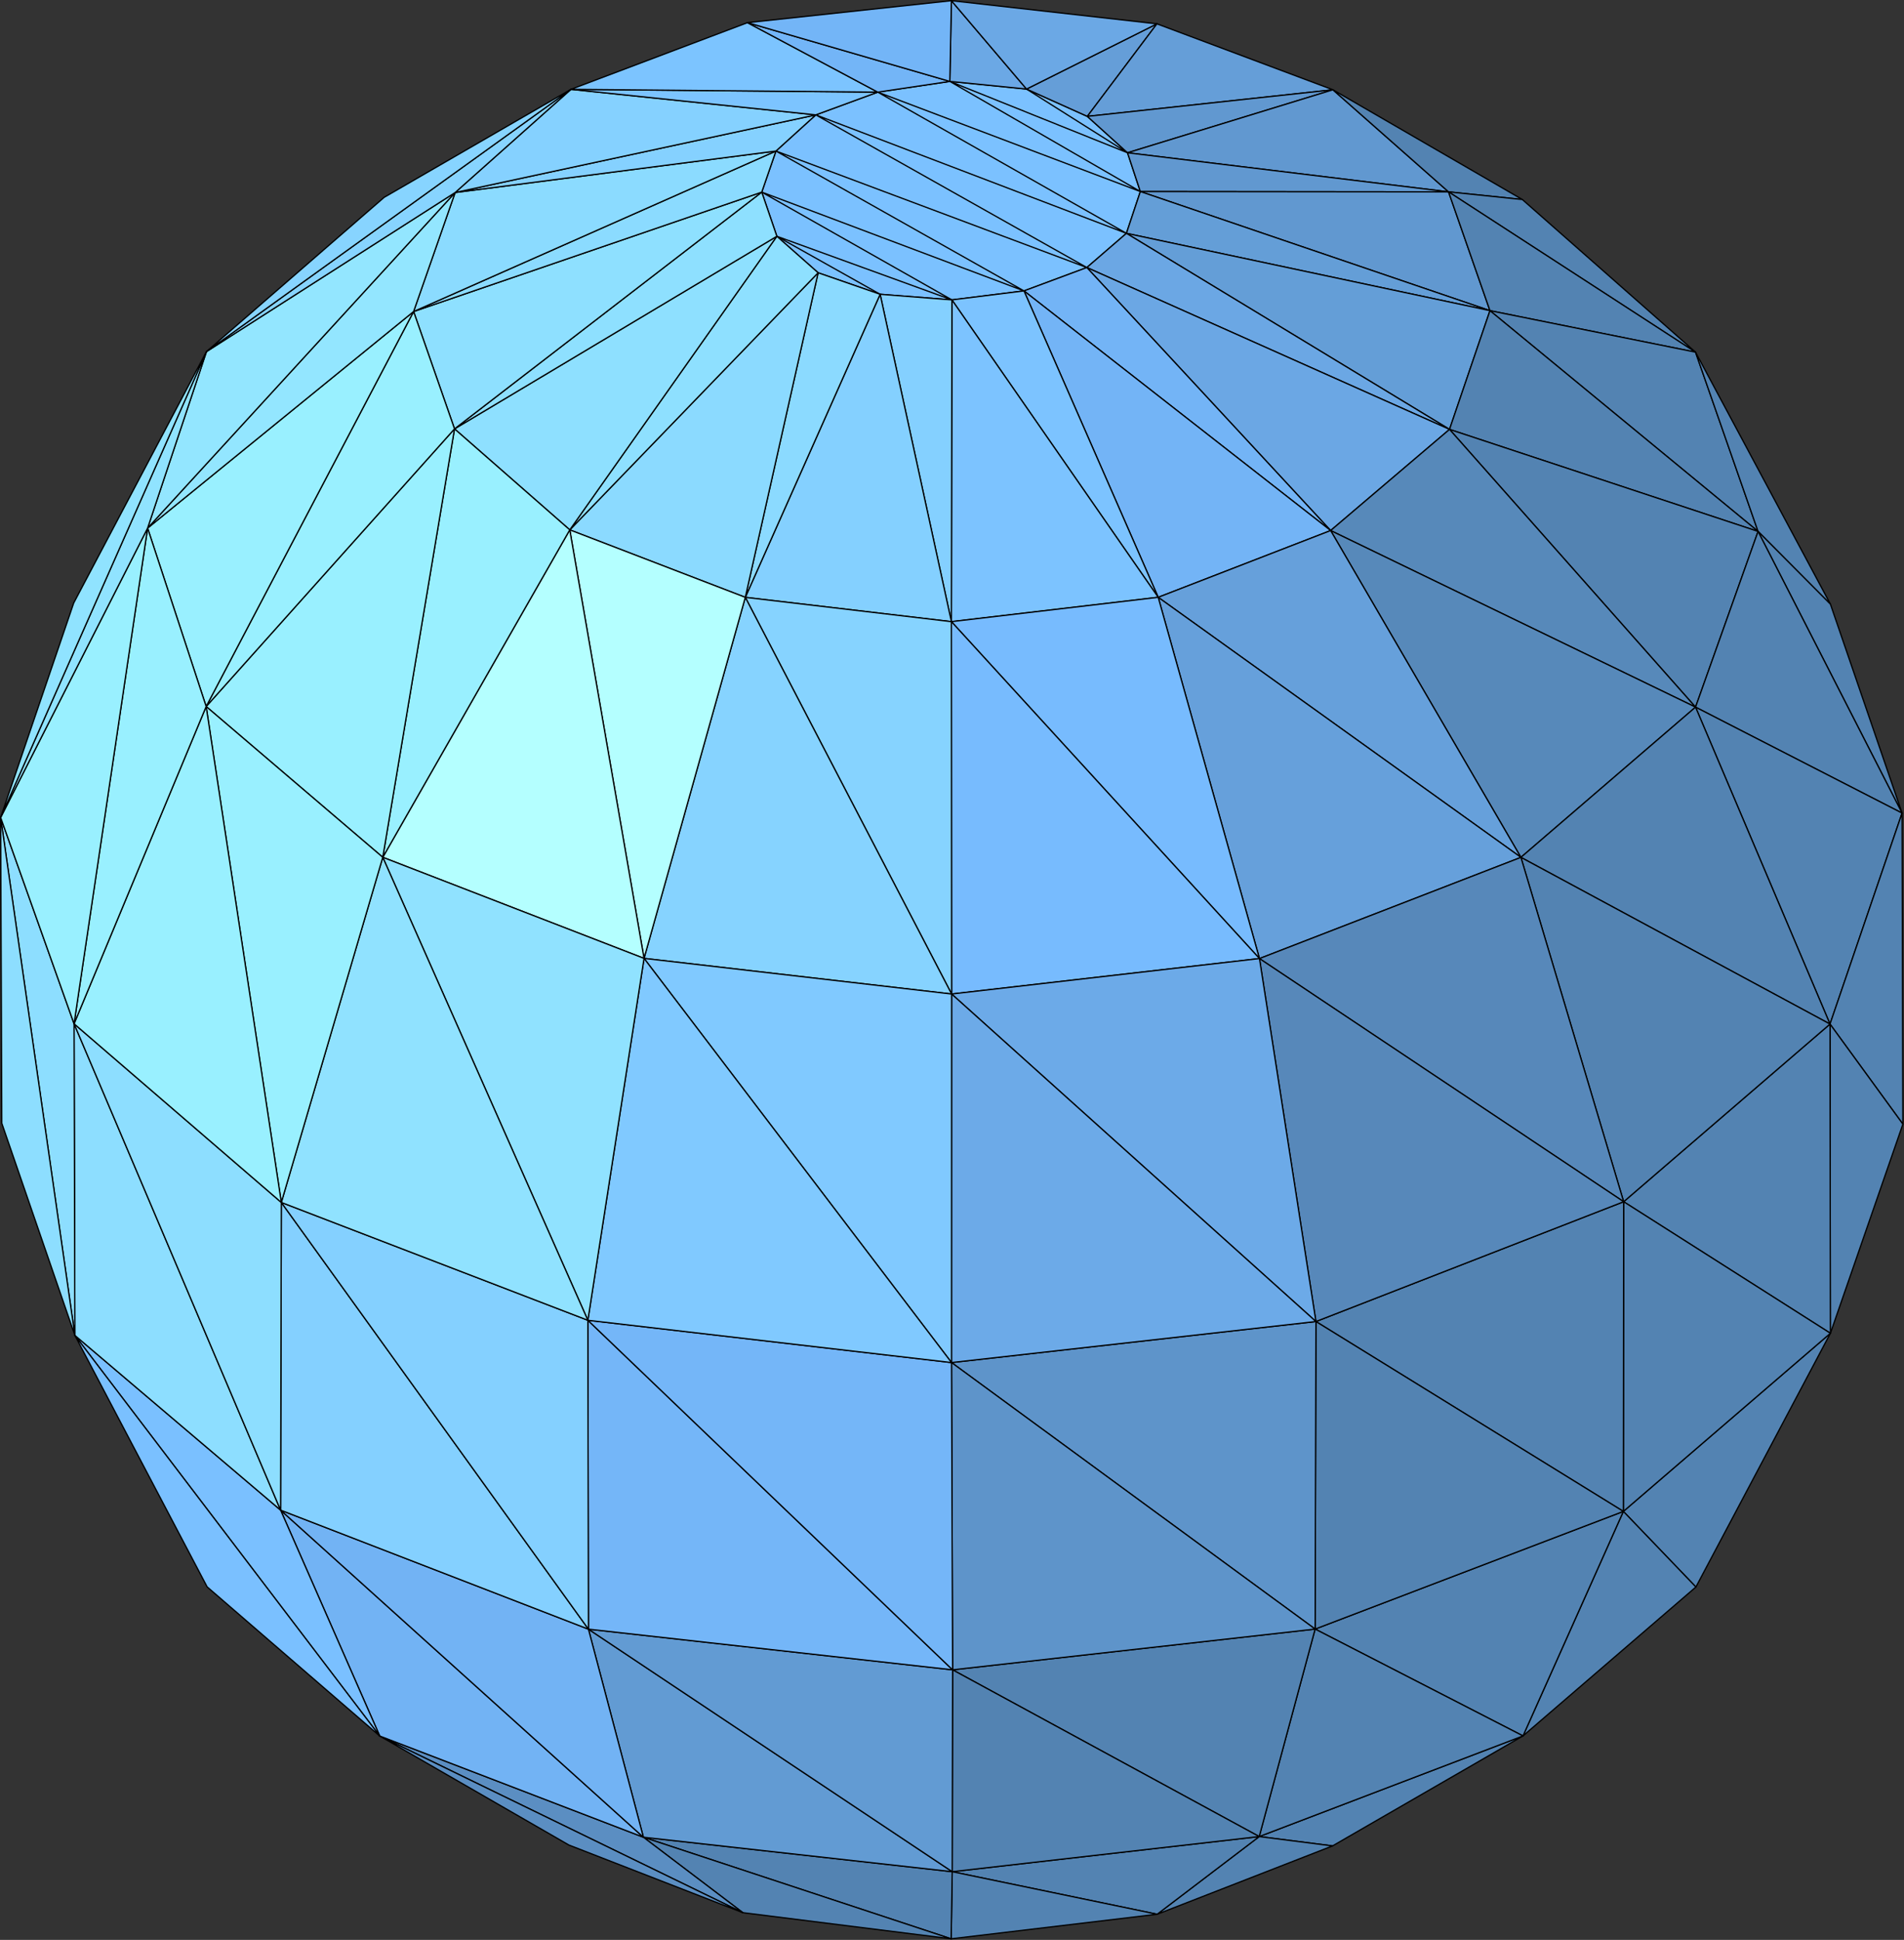 <?xml version="1.0" encoding="UTF-8" standalone="no"?>
<!-- Created with Inkscape (http://www.inkscape.org/) -->

<svg
   xmlns:dc="http://purl.org/dc/elements/1.1/"
   xmlns:cc="http://creativecommons.org/ns#"
   xmlns:rdf="http://www.w3.org/1999/02/22-rdf-syntax-ns#"
   xmlns:svg="http://www.w3.org/2000/svg"
   xmlns="http://www.w3.org/2000/svg"
   xmlns:sodipodi="http://sodipodi.sourceforge.net/DTD/sodipodi-0.dtd"
   xmlns:inkscape="http://www.inkscape.org/namespaces/inkscape"
   version="1.1"
   id="svg2"
   width="300"
   height="305.623"
   viewBox="0 0 300 305.623"
   sodipodi:docname="sphere.svg"
   inkscape:version="0.92+devel unknown"
   inkscape:export-filename="/home/churchyard/RepRap/BI-3DT/BI-3DT/images/sphere.svg.png"
   inkscape:export-xdpi="96.118446"
   inkscape:export-ydpi="96.118446">
  <rect x="0" y="0" width="300" height="305.623" fill="#333333" stroke="none"/>
  <defs
     id="defs6" />
  <sodipodi:namedview
     pagecolor="#ffffff"
     bordercolor="#666666"
     inkscape:document-rotation="0"
     borderopacity="1"
     objecttolerance="10"
     gridtolerance="10"
     guidetolerance="10"
     inkscape:pageopacity="0"
     inkscape:pageshadow="2"
     inkscape:window-width="1848"
     inkscape:window-height="1056"
     id="namedview4"
     showgrid="false"
     inkscape:zoom="2.5040353"
     inkscape:cx="268.29557"
     inkscape:cy="146.66671"
     inkscape:window-x="72"
     inkscape:window-y="0"
     inkscape:window-maximized="1"
     inkscape:current-layer="layer1"
     fit-margin-top="0"
     fit-margin-left="0"
     fit-margin-right="0"
     fit-margin-bottom="0" />
  <g
     inkscape:groupmode="layer"
     id="layer1"
     inkscape:label="Image 1"
     style="display:inline"
     transform="translate(-78.259,-558.254)">
    <g
       id="g4495"
       transform="matrix(0.356,0,0,0.356,50.393,556.272)"
       style="stroke-width:0.562;stroke-miterlimit:4;stroke-dasharray:none">
      <path
         inkscape:connector-curvature="0"
         id="path4272"
         d="m 466.766,46.341 31.905,-4.746 33.946,3.386 26.892,12.084 17.8,16.111 5.671,17.156 -6.162,18.493 -17.518,15.137 -27.819,10.342 -31.898,3.978 -31.766,-2.482 -27.448,-9.516 -18.264,-16.147 -6.68,-19.546 6.277,-18.183 17.644,-16 z"
         style="fill:#7bc1ff;fill-opacity:1;fill-rule:evenodd;stroke:#000000;stroke-width:0.562;stroke-linecap:round;stroke-linejoin:round;stroke-miterlimit:4;stroke-dasharray:none;stroke-opacity:1" />
      <path
         inkscape:connector-curvature="0"
         id="path4274"
         d="M 532.617,44.98 577.31,73.176 498.671,41.594 582.981,90.332 466.766,46.341 576.819,108.825 439.345,56.406 559.3,123.961 421.702,72.406 531.481,134.303 415.425,90.589 l 84.158,47.692 -77.478,-28.145 45.712,25.664"
         style="fill:none;fill-rule:evenodd;stroke:#000000;stroke-width:0.562;stroke-linecap:round;stroke-linejoin:round;stroke-miterlimit:4;stroke-dasharray:none;stroke-opacity:1" />
      <path
         inkscape:connector-curvature="0"
         id="path4295"
         d="M 498.671,41.594 499.352,5.866 532.617,44.98 Z"
         style="fill:#6ba8e5;fill-opacity:1;fill-rule:evenodd;stroke:#000000;stroke-width:0.562;stroke-linecap:round;stroke-linejoin:round;stroke-miterlimit:4;stroke-dasharray:none;stroke-opacity:1" />
      <path
         inkscape:connector-curvature="0"
         id="path4297"
         d="M 532.617,44.98 590.321,16.115 559.51,57.064 Z"
         style="fill:#659ed8;fill-opacity:1;fill-rule:evenodd;stroke:#000000;stroke-width:0.562;stroke-linecap:round;stroke-linejoin:round;stroke-miterlimit:4;stroke-dasharray:none;stroke-opacity:1" />
      <path
         inkscape:connector-curvature="0"
         id="path4299"
         d="M 590.321,16.115 499.352,5.866 532.617,44.98 Z"
         style="fill:#6ba8e5;fill-opacity:1;fill-rule:evenodd;stroke:#000000;stroke-width:0.562;stroke-linecap:round;stroke-linejoin:round;stroke-miterlimit:4;stroke-dasharray:none;stroke-opacity:1" />
      <path
         inkscape:connector-curvature="0"
         id="path4301"
         d="M 590.321,16.115 668.214,45.299 559.51,57.064 Z"
         style="fill:#659ed8;fill-opacity:1;fill-rule:evenodd;stroke:#000000;stroke-width:0.562;stroke-linecap:round;stroke-linejoin:round;stroke-miterlimit:4;stroke-dasharray:none;stroke-opacity:1" />
      <path
         inkscape:connector-curvature="0"
         id="path4303"
         d="M 559.51,57.064 668.214,45.299 577.31,73.176 Z"
         style="fill:#6198d0;fill-opacity:1;fill-rule:evenodd;stroke:#000000;stroke-width:0.562;stroke-linecap:round;stroke-linejoin:round;stroke-miterlimit:4;stroke-dasharray:none;stroke-opacity:1" />
      <path
         inkscape:connector-curvature="0"
         id="path4305"
         d="m 577.31,73.176 90.904,-27.877 51.174,45.174 z"
         style="fill:#6198d0;fill-opacity:1;fill-rule:evenodd;stroke:#000000;stroke-width:0.562;stroke-linecap:round;stroke-linejoin:round;stroke-miterlimit:4;stroke-dasharray:none;stroke-opacity:1" />
      <path
         inkscape:connector-curvature="0"
         id="path4307"
         d="M 577.31,73.176 719.388,90.472 582.981,90.332 Z"
         style="fill:#6198d0;fill-opacity:1;fill-rule:evenodd;stroke:#000000;stroke-width:0.562;stroke-linecap:round;stroke-linejoin:round;stroke-miterlimit:4;stroke-dasharray:none;stroke-opacity:1" />
      <path
         inkscape:connector-curvature="0"
         id="path4309"
         d="m 582.981,90.332 136.406,0.141 18.331,52.575 z"
         style="fill:#6198d0;fill-opacity:1;fill-rule:evenodd;stroke:#000000;stroke-width:0.562;stroke-linecap:round;stroke-linejoin:round;stroke-miterlimit:4;stroke-dasharray:none;stroke-opacity:1" />
      <path
         inkscape:connector-curvature="0"
         id="path4311"
         d="m 582.981,90.332 -6.162,18.493 160.9,34.223 z"
         style="fill:#649ed7;fill-opacity:1;fill-rule:evenodd;stroke:#000000;stroke-width:0.562;stroke-linecap:round;stroke-linejoin:round;stroke-miterlimit:4;stroke-dasharray:none;stroke-opacity:1" />
      <path
         inkscape:connector-curvature="0"
         id="path4313"
         d="M 737.719,143.048 576.819,108.825 719.818,195.589 Z"
         style="fill:#649ed7;fill-opacity:1;fill-rule:evenodd;stroke:#000000;stroke-width:0.562;stroke-linecap:round;stroke-linejoin:round;stroke-miterlimit:4;stroke-dasharray:none;stroke-opacity:1" />
      <path
         inkscape:connector-curvature="0"
         id="path4315"
         d="m 576.819,108.825 -17.518,15.137 160.518,71.628 z"
         style="fill:#6ba7e4;fill-opacity:1;fill-rule:evenodd;stroke:#000000;stroke-width:0.562;stroke-linecap:round;stroke-linejoin:round;stroke-miterlimit:4;stroke-dasharray:none;stroke-opacity:1" />
      <path
         inkscape:connector-curvature="0"
         id="path4317"
         d="M 719.818,195.589 667.204,240.356 559.3,123.961 Z"
         style="fill:#6ba7e4;fill-opacity:1;fill-rule:evenodd;stroke:#000000;stroke-width:0.562;stroke-linecap:round;stroke-linejoin:round;stroke-miterlimit:4;stroke-dasharray:none;stroke-opacity:1" />
      <path
         inkscape:connector-curvature="0"
         id="path4319"
         d="M 667.204,240.356 531.481,134.303 559.3,123.961 Z"
         style="fill:#73b4f6;fill-opacity:1;fill-rule:evenodd;stroke:#000000;stroke-width:0.562;stroke-linecap:round;stroke-linejoin:round;stroke-miterlimit:4;stroke-dasharray:none;stroke-opacity:1" />
      <path
         inkscape:connector-curvature="0"
         id="path4321"
         d="M 667.204,240.356 590.886,269.901 531.481,134.303 Z"
         style="fill:#73b4f6;fill-opacity:1;fill-rule:evenodd;stroke:#000000;stroke-width:0.562;stroke-linecap:round;stroke-linejoin:round;stroke-miterlimit:4;stroke-dasharray:none;stroke-opacity:1" />
      <path
         inkscape:connector-curvature="0"
         id="path4323"
         d="m 531.481,134.303 -31.898,3.978 91.304,131.62 z"
         style="fill:#7cc3ff;fill-opacity:1;fill-rule:evenodd;stroke:#000000;stroke-width:0.562;stroke-linecap:round;stroke-linejoin:round;stroke-miterlimit:4;stroke-dasharray:none;stroke-opacity:1" />
      <path
         inkscape:connector-curvature="0"
         id="path4325"
         d="m 499.583,138.281 -0.227,142.392 91.531,-10.773 z"
         style="fill:#7cc3ff;fill-opacity:1;fill-rule:evenodd;stroke:#000000;stroke-width:0.562;stroke-linecap:round;stroke-linejoin:round;stroke-miterlimit:4;stroke-dasharray:none;stroke-opacity:1" />
      <path
         inkscape:connector-curvature="0"
         id="path4327"
         d="m 499.583,138.281 -31.766,-2.482 31.538,144.874 z"
         style="fill:#84d0ff;fill-opacity:1;fill-rule:evenodd;stroke:#000000;stroke-width:0.562;stroke-linecap:round;stroke-linejoin:round;stroke-miterlimit:4;stroke-dasharray:none;stroke-opacity:1" />
      <path
         inkscape:connector-curvature="0"
         id="path4329"
         d="m 467.817,135.799 -59.678,134.118 91.217,10.757 z"
         style="fill:#84d0ff;fill-opacity:1;fill-rule:evenodd;stroke:#000000;stroke-width:0.562;stroke-linecap:round;stroke-linejoin:round;stroke-miterlimit:4;stroke-dasharray:none;stroke-opacity:1" />
      <path
         inkscape:connector-curvature="0"
         id="path4331"
         d="m 467.817,135.799 -27.448,-9.516 -32.23,143.634 z"
         style="fill:#8bdaff;fill-opacity:1;fill-rule:evenodd;stroke:#000000;stroke-width:0.562;stroke-linecap:round;stroke-linejoin:round;stroke-miterlimit:4;stroke-dasharray:none;stroke-opacity:1" />
      <path
         inkscape:connector-curvature="0"
         id="path4333"
         d="M 440.369,126.283 330.45,240.06 408.139,269.917 Z"
         style="fill:#8bdaff;fill-opacity:1;fill-rule:evenodd;stroke:#000000;stroke-width:0.562;stroke-linecap:round;stroke-linejoin:round;stroke-miterlimit:4;stroke-dasharray:none;stroke-opacity:1" />
      <path
         inkscape:connector-curvature="0"
         id="path4335"
         d="M 440.369,126.283 422.105,110.135 330.45,240.06 Z"
         style="fill:#8ee0ff;fill-opacity:1;fill-rule:evenodd;stroke:#000000;stroke-width:0.562;stroke-linecap:round;stroke-linejoin:round;stroke-miterlimit:4;stroke-dasharray:none;stroke-opacity:1" />
      <path
         inkscape:connector-curvature="0"
         id="path4337"
         d="m 422.105,110.135 -142.665,85.226 51.011,44.698 z"
         style="fill:#8ee0ff;fill-opacity:1;fill-rule:evenodd;stroke:#000000;stroke-width:0.562;stroke-linecap:round;stroke-linejoin:round;stroke-miterlimit:4;stroke-dasharray:none;stroke-opacity:1" />
      <path
         inkscape:connector-curvature="0"
         id="path4339"
         d="M 422.105,110.135 415.425,90.589 279.44,195.362 Z"
         style="fill:#8ee0ff;fill-opacity:1;fill-rule:evenodd;stroke:#000000;stroke-width:0.562;stroke-linecap:round;stroke-linejoin:round;stroke-miterlimit:4;stroke-dasharray:none;stroke-opacity:1" />
      <path
         inkscape:connector-curvature="0"
         id="path4341"
         d="m 415.425,90.589 -154.096,52.847 18.111,51.926 z"
         style="fill:#8ee0ff;fill-opacity:1;fill-rule:evenodd;stroke:#000000;stroke-width:0.562;stroke-linecap:round;stroke-linejoin:round;stroke-miterlimit:4;stroke-dasharray:none;stroke-opacity:1" />
      <path
         inkscape:connector-curvature="0"
         id="path4343"
         d="M 415.425,90.589 421.702,72.406 261.329,143.436 Z"
         style="fill:#8bdbff;fill-opacity:1;fill-rule:evenodd;stroke:#000000;stroke-width:0.562;stroke-linecap:round;stroke-linejoin:round;stroke-miterlimit:4;stroke-dasharray:none;stroke-opacity:1" />
      <path
         inkscape:connector-curvature="0"
         id="path4345"
         d="M 421.702,72.406 279.719,90.767 261.329,143.436 Z"
         style="fill:#8bdbff;fill-opacity:1;fill-rule:evenodd;stroke:#000000;stroke-width:0.562;stroke-linecap:round;stroke-linejoin:round;stroke-miterlimit:4;stroke-dasharray:none;stroke-opacity:1" />
      <path
         inkscape:connector-curvature="0"
         id="path4347"
         d="M 421.702,72.406 439.345,56.406 279.719,90.767 Z"
         style="fill:#85d1ff;fill-opacity:1;fill-rule:evenodd;stroke:#000000;stroke-width:0.562;stroke-linecap:round;stroke-linejoin:round;stroke-miterlimit:4;stroke-dasharray:none;stroke-opacity:1" />
      <path
         inkscape:connector-curvature="0"
         id="path4349"
         d="M 439.345,56.406 330.982,45.102 279.719,90.767 Z"
         style="fill:#85d1ff;fill-opacity:1;fill-rule:evenodd;stroke:#000000;stroke-width:0.562;stroke-linecap:round;stroke-linejoin:round;stroke-miterlimit:4;stroke-dasharray:none;stroke-opacity:1" />
      <path
         inkscape:connector-curvature="0"
         id="path4351"
         d="M 439.345,56.406 466.766,46.341 330.982,45.102 Z"
         style="fill:#7cc4ff;fill-opacity:1;fill-rule:evenodd;stroke:#000000;stroke-width:0.562;stroke-linecap:round;stroke-linejoin:round;stroke-miterlimit:4;stroke-dasharray:none;stroke-opacity:1" />
      <path
         inkscape:connector-curvature="0"
         id="path4353"
         d="M 466.766,46.341 409.116,15.593 330.982,45.102 Z"
         style="fill:#7cc4ff;fill-opacity:1;fill-rule:evenodd;stroke:#000000;stroke-width:0.562;stroke-linecap:round;stroke-linejoin:round;stroke-miterlimit:4;stroke-dasharray:none;stroke-opacity:1" />
      <path
         inkscape:connector-curvature="0"
         id="path4355"
         d="M 466.766,46.341 498.671,41.594 409.116,15.593 Z"
         style="fill:#73b5f7;fill-opacity:1;fill-rule:evenodd;stroke:#000000;stroke-width:0.562;stroke-linecap:round;stroke-linejoin:round;stroke-miterlimit:4;stroke-dasharray:none;stroke-opacity:1" />
      <path
         inkscape:connector-curvature="0"
         id="path4357"
         d="M 498.671,41.594 499.352,5.866 409.116,15.593 Z"
         style="fill:#73b5f7;fill-opacity:1;fill-rule:evenodd;stroke:#000000;stroke-width:0.562;stroke-linecap:round;stroke-linejoin:round;stroke-miterlimit:4;stroke-dasharray:none;stroke-opacity:1" />
      <path
         inkscape:connector-curvature="0"
         id="path4359"
         d="m 668.214,45.299 83.823,48.563 -32.649,-3.389 z"
         style="fill:#5383b2;fill-opacity:1;fill-rule:evenodd;stroke:#000000;stroke-width:0.562;stroke-linecap:round;stroke-linejoin:round;stroke-miterlimit:4;stroke-dasharray:none;stroke-opacity:1" />
      <path
         inkscape:connector-curvature="0"
         id="path4361"
         d="M 719.388,90.472 828.694,161.411 752.037,93.861 Z"
         style="fill:#5383b2;fill-opacity:1;fill-rule:evenodd;stroke:#000000;stroke-width:0.562;stroke-linecap:round;stroke-linejoin:round;stroke-miterlimit:4;stroke-dasharray:none;stroke-opacity:1" />
      <path
         inkscape:connector-curvature="0"
         id="path4363"
         d="m 719.388,90.472 18.331,52.575 90.975,18.364 z"
         style="fill:#5383b2;fill-opacity:1;fill-rule:evenodd;stroke:#000000;stroke-width:0.562;stroke-linecap:round;stroke-linejoin:round;stroke-miterlimit:4;stroke-dasharray:none;stroke-opacity:1" />
      <path
         inkscape:connector-curvature="0"
         id="path4365"
         d="M 828.694,161.411 856.381,240.748 737.719,143.048 Z"
         style="fill:#5383b2;fill-opacity:1;fill-rule:evenodd;stroke:#000000;stroke-width:0.562;stroke-linecap:round;stroke-linejoin:round;stroke-miterlimit:4;stroke-dasharray:none;stroke-opacity:1" />
      <path
         inkscape:connector-curvature="0"
         id="path4367"
         d="m 737.719,143.048 -17.901,52.542 136.563,45.159 z"
         style="fill:#5383b2;fill-opacity:1;fill-rule:evenodd;stroke:#000000;stroke-width:0.562;stroke-linecap:round;stroke-linejoin:round;stroke-miterlimit:4;stroke-dasharray:none;stroke-opacity:1" />
      <path
         inkscape:connector-curvature="0"
         id="path4369"
         d="M 856.381,240.748 828.706,318.504 719.818,195.589 Z"
         style="fill:#5383b2;fill-opacity:1;fill-rule:evenodd;stroke:#000000;stroke-width:0.562;stroke-linecap:round;stroke-linejoin:round;stroke-miterlimit:4;stroke-dasharray:none;stroke-opacity:1" />
      <path
         inkscape:connector-curvature="0"
         id="path4371"
         d="M 828.706,318.504 719.818,195.589 667.204,240.356 Z"
         style="fill:#5789ba;fill-opacity:1;fill-rule:evenodd;stroke:#000000;stroke-width:0.562;stroke-linecap:round;stroke-linejoin:round;stroke-miterlimit:4;stroke-dasharray:none;stroke-opacity:1" />
      <path
         inkscape:connector-curvature="0"
         id="path4373"
         d="M 828.706,318.504 751.418,384.988 667.204,240.356 Z"
         style="fill:#5789ba;fill-opacity:1;fill-rule:evenodd;stroke:#000000;stroke-width:0.562;stroke-linecap:round;stroke-linejoin:round;stroke-miterlimit:4;stroke-dasharray:none;stroke-opacity:1" />
      <path
         inkscape:connector-curvature="0"
         id="path4375"
         d="M 751.418,384.988 667.204,240.356 590.886,269.901 Z"
         style="fill:#66a0db;fill-opacity:1;fill-rule:evenodd;stroke:#000000;stroke-width:0.562;stroke-linecap:round;stroke-linejoin:round;stroke-miterlimit:4;stroke-dasharray:none;stroke-opacity:1" />
      <path
         inkscape:connector-curvature="0"
         id="path4377"
         d="M 751.418,384.988 635.702,429.77 590.886,269.901 Z"
         style="fill:#66a0db;fill-opacity:1;fill-rule:evenodd;stroke:#000000;stroke-width:0.562;stroke-linecap:round;stroke-linejoin:round;stroke-miterlimit:4;stroke-dasharray:none;stroke-opacity:1" />
      <path
         inkscape:connector-curvature="0"
         id="path4379"
         d="M 635.702,429.77 590.886,269.901 499.356,280.673 Z"
         style="fill:#77bbfe;fill-opacity:1;fill-rule:evenodd;stroke:#000000;stroke-width:0.562;stroke-linecap:round;stroke-linejoin:round;stroke-miterlimit:4;stroke-dasharray:none;stroke-opacity:1" />
      <path
         inkscape:connector-curvature="0"
         id="path4381"
         d="M 635.702,429.77 499.445,445.457 499.356,280.673 Z"
         style="fill:#77bbfe;fill-opacity:1;fill-rule:evenodd;stroke:#000000;stroke-width:0.562;stroke-linecap:round;stroke-linejoin:round;stroke-miterlimit:4;stroke-dasharray:none;stroke-opacity:1" />
      <path
         inkscape:connector-curvature="0"
         id="path4383"
         d="M 499.445,445.457 499.356,280.673 408.139,269.917 Z"
         style="fill:#86d3ff;fill-opacity:1;fill-rule:evenodd;stroke:#000000;stroke-width:0.562;stroke-linecap:round;stroke-linejoin:round;stroke-miterlimit:4;stroke-dasharray:none;stroke-opacity:1" />
      <path
         inkscape:connector-curvature="0"
         id="path4385"
         d="M 499.445,445.457 363.323,429.693 408.139,269.917 Z"
         style="fill:#86d3ff;fill-opacity:1;fill-rule:evenodd;stroke:#000000;stroke-width:0.562;stroke-linecap:round;stroke-linejoin:round;stroke-miterlimit:4;stroke-dasharray:none;stroke-opacity:1" />
      <path
         inkscape:connector-curvature="0"
         id="path4387"
         d="M 363.323,429.693 330.45,240.06 408.139,269.917 Z"
         style="fill:#b4ffff;fill-opacity:1;fill-rule:evenodd;stroke:#000000;stroke-width:0.562;stroke-linecap:round;stroke-linejoin:round;stroke-miterlimit:4;stroke-dasharray:none;stroke-opacity:1" />
      <path
         inkscape:connector-curvature="0"
         id="path4389"
         d="M 363.323,429.693 247.685,384.958 330.45,240.06 Z"
         style="fill:#b4ffff;fill-opacity:1;fill-rule:evenodd;stroke:#000000;stroke-width:0.562;stroke-linecap:round;stroke-linejoin:round;stroke-miterlimit:4;stroke-dasharray:none;stroke-opacity:1" />
      <path
         inkscape:connector-curvature="0"
         id="path4391"
         d="m 279.44,195.362 51.011,44.698 -82.765,144.898 z"
         style="fill:#99f0ff;fill-opacity:1;fill-rule:evenodd;stroke:#000000;stroke-width:0.562;stroke-linecap:round;stroke-linejoin:round;stroke-miterlimit:4;stroke-dasharray:none;stroke-opacity:1" />
      <path
         inkscape:connector-curvature="0"
         id="path4393"
         d="m 279.44,195.362 -109.921,122.865 78.166,66.731 z"
         style="fill:#99f0ff;fill-opacity:1;fill-rule:evenodd;stroke:#000000;stroke-width:0.562;stroke-linecap:round;stroke-linejoin:round;stroke-miterlimit:4;stroke-dasharray:none;stroke-opacity:1" />
      <path
         inkscape:connector-curvature="0"
         id="path4395"
         d="M 279.44,195.362 261.329,143.436 169.519,318.227 Z"
         style="fill:#99f0ff;fill-opacity:1;fill-rule:evenodd;stroke:#000000;stroke-width:0.562;stroke-linecap:round;stroke-linejoin:round;stroke-miterlimit:4;stroke-dasharray:none;stroke-opacity:1" />
      <path
         inkscape:connector-curvature="0"
         id="path4397"
         d="M 169.519,318.227 143.603,239.283 261.329,143.436 Z"
         style="fill:#99f0ff;fill-opacity:1;fill-rule:evenodd;stroke:#000000;stroke-width:0.562;stroke-linecap:round;stroke-linejoin:round;stroke-miterlimit:4;stroke-dasharray:none;stroke-opacity:1" />
      <path
         inkscape:connector-curvature="0"
         id="path4399"
         d="M 143.603,239.283 261.329,143.436 279.719,90.767 Z"
         style="fill:#93e6ff;fill-opacity:1;fill-rule:evenodd;stroke:#000000;stroke-width:0.562;stroke-linecap:round;stroke-linejoin:round;stroke-miterlimit:4;stroke-dasharray:none;stroke-opacity:1" />
      <path
         inkscape:connector-curvature="0"
         id="path4401"
         d="M 143.603,239.283 169.653,161.179 279.719,90.767 Z"
         style="fill:#93e6ff;fill-opacity:1;fill-rule:evenodd;stroke:#000000;stroke-width:0.562;stroke-linecap:round;stroke-linejoin:round;stroke-miterlimit:4;stroke-dasharray:none;stroke-opacity:1" />
      <path
         inkscape:connector-curvature="0"
         id="path4403"
         d="M 169.653,161.179 330.982,45.102 279.719,90.767 Z"
         style="fill:#87d4ff;fill-opacity:1;fill-rule:evenodd;stroke:#000000;stroke-width:0.562;stroke-linecap:round;stroke-linejoin:round;stroke-miterlimit:4;stroke-dasharray:none;stroke-opacity:1" />
      <path
         inkscape:connector-curvature="0"
         id="path4405"
         d="M 169.653,161.179 248.288,92.913 330.982,45.102 Z"
         style="fill:#87d4ff;fill-opacity:1;fill-rule:evenodd;stroke:#000000;stroke-width:0.562;stroke-linecap:round;stroke-linejoin:round;stroke-miterlimit:4;stroke-dasharray:none;stroke-opacity:1" />
      <path
         inkscape:connector-curvature="0"
         id="path4407"
         d="M 828.694,161.411 888.406,272.948 856.381,240.748 Z"
         style="fill:#5383b2;fill-opacity:1;fill-rule:evenodd;stroke:#000000;stroke-width:0.562;stroke-linecap:round;stroke-linejoin:round;stroke-miterlimit:4;stroke-dasharray:none;stroke-opacity:1" />
      <path
         inkscape:connector-curvature="0"
         id="path4409"
         d="M 856.381,240.748 920.117,365.398 888.406,272.948 Z"
         style="fill:#5383b2;fill-opacity:1;fill-rule:evenodd;stroke:#000000;stroke-width:0.562;stroke-linecap:round;stroke-linejoin:round;stroke-miterlimit:4;stroke-dasharray:none;stroke-opacity:1" />
      <path
         inkscape:connector-curvature="0"
         id="path4411"
         d="m 856.381,240.748 -27.674,77.756 91.41,46.894 z"
         style="fill:#5383b2;fill-opacity:1;fill-rule:evenodd;stroke:#000000;stroke-width:0.562;stroke-linecap:round;stroke-linejoin:round;stroke-miterlimit:4;stroke-dasharray:none;stroke-opacity:1" />
      <path
         inkscape:connector-curvature="0"
         id="path4413"
         d="m 920.117,365.398 -91.41,-46.894 59.517,140.26 z"
         style="fill:#5383b2;fill-opacity:1;fill-rule:evenodd;stroke:#000000;stroke-width:0.562;stroke-linecap:round;stroke-linejoin:round;stroke-miterlimit:4;stroke-dasharray:none;stroke-opacity:1" />
      <path
         inkscape:connector-curvature="0"
         id="path4415"
         d="m 920.117,365.398 0.361,137.652 -32.254,-44.286 z"
         style="fill:#5383b2;fill-opacity:1;fill-rule:evenodd;stroke:#000000;stroke-width:0.562;stroke-linecap:round;stroke-linejoin:round;stroke-miterlimit:4;stroke-dasharray:none;stroke-opacity:1" />
      <path
         inkscape:connector-curvature="0"
         id="path4417"
         d="m 828.706,318.504 -77.288,66.484 136.805,73.777 z"
         style="fill:#5383b2;fill-opacity:1;fill-rule:evenodd;stroke:#000000;stroke-width:0.562;stroke-linecap:round;stroke-linejoin:round;stroke-miterlimit:4;stroke-dasharray:none;stroke-opacity:1" />
      <path
         inkscape:connector-curvature="0"
         id="path4419"
         d="m 888.224,458.764 32.254,44.286 -32.082,92.547 z"
         style="fill:#5383b2;fill-opacity:1;fill-rule:evenodd;stroke:#000000;stroke-width:0.562;stroke-linecap:round;stroke-linejoin:round;stroke-miterlimit:4;stroke-dasharray:none;stroke-opacity:1" />
      <path
         inkscape:connector-curvature="0"
         id="path4421"
         d="m 888.396,595.597 -91.502,-58.213 91.33,-78.62 z"
         style="fill:#5383b2;fill-opacity:1;fill-rule:evenodd;stroke:#000000;stroke-width:0.562;stroke-linecap:round;stroke-linejoin:round;stroke-miterlimit:4;stroke-dasharray:none;stroke-opacity:1" />
      <path
         inkscape:connector-curvature="0"
         id="path4423"
         d="M 796.894,537.384 888.224,458.764 751.418,384.988 Z"
         style="fill:#5383b2;fill-opacity:1;fill-rule:evenodd;stroke:#000000;stroke-width:0.562;stroke-linecap:round;stroke-linejoin:round;stroke-miterlimit:4;stroke-dasharray:none;stroke-opacity:1" />
      <path
         inkscape:connector-curvature="0"
         id="path4425"
         d="M 796.894,537.384 751.418,384.988 635.702,429.77 Z"
         style="fill:#5788ba;fill-opacity:1;fill-rule:evenodd;stroke:#000000;stroke-width:0.562;stroke-linecap:round;stroke-linejoin:round;stroke-miterlimit:4;stroke-dasharray:none;stroke-opacity:1" />
      <path
         inkscape:connector-curvature="0"
         id="path4427"
         d="M 888.396,595.597 828.868,707.891 796.765,674.434 Z"
         style="fill:#5383b2;fill-opacity:1;fill-rule:evenodd;stroke:#000000;stroke-width:0.562;stroke-linecap:round;stroke-linejoin:round;stroke-miterlimit:4;stroke-dasharray:none;stroke-opacity:1" />
      <path
         inkscape:connector-curvature="0"
         id="path4429"
         d="M 888.396,595.597 796.894,537.384 796.765,674.434 Z"
         style="fill:#5383b2;fill-opacity:1;fill-rule:evenodd;stroke:#000000;stroke-width:0.562;stroke-linecap:round;stroke-linejoin:round;stroke-miterlimit:4;stroke-dasharray:none;stroke-opacity:1" />
      <path
         inkscape:connector-curvature="0"
         id="path4431"
         d="m 796.894,537.384 -136.2,53.021 136.071,84.029 z"
         style="fill:#5383b2;fill-opacity:1;fill-rule:evenodd;stroke:#000000;stroke-width:0.562;stroke-linecap:round;stroke-linejoin:round;stroke-miterlimit:4;stroke-dasharray:none;stroke-opacity:1" />
      <path
         inkscape:connector-curvature="0"
         id="path4433"
         d="M 796.894,537.384 635.702,429.77 660.694,590.405 Z"
         style="fill:#5788ba;fill-opacity:1;fill-rule:evenodd;stroke:#000000;stroke-width:0.562;stroke-linecap:round;stroke-linejoin:round;stroke-miterlimit:4;stroke-dasharray:none;stroke-opacity:1" />
      <path
         inkscape:connector-curvature="0"
         id="path4435"
         d="M 635.702,429.77 499.445,445.457 660.694,590.405 Z"
         style="fill:#6caae8;fill-opacity:1;fill-rule:evenodd;stroke:#000000;stroke-width:0.562;stroke-linecap:round;stroke-linejoin:round;stroke-miterlimit:4;stroke-dasharray:none;stroke-opacity:1" />
      <path
         inkscape:connector-curvature="0"
         id="path4437"
         d="m 828.868,707.891 -76.522,65.895 44.42,-99.352 z"
         style="fill:#5383b2;fill-opacity:1;fill-rule:evenodd;stroke:#000000;stroke-width:0.562;stroke-linecap:round;stroke-linejoin:round;stroke-miterlimit:4;stroke-dasharray:none;stroke-opacity:1" />
      <path
         inkscape:connector-curvature="0"
         id="path4439"
         d="M 752.345,773.786 660.338,726.507 796.765,674.434 Z"
         style="fill:#5383b2;fill-opacity:1;fill-rule:evenodd;stroke:#000000;stroke-width:0.562;stroke-linecap:round;stroke-linejoin:round;stroke-miterlimit:4;stroke-dasharray:none;stroke-opacity:1" />
      <path
         inkscape:connector-curvature="0"
         id="path4441"
         d="m 660.338,726.507 0.356,-136.102 136.071,84.029 z"
         style="fill:#5383b2;fill-opacity:1;fill-rule:evenodd;stroke:#000000;stroke-width:0.562;stroke-linecap:round;stroke-linejoin:round;stroke-miterlimit:4;stroke-dasharray:none;stroke-opacity:1" />
      <path
         inkscape:connector-curvature="0"
         id="path4443"
         d="M 660.694,590.405 499.408,608.563 660.338,726.507 Z"
         style="fill:#5e94ca;fill-opacity:1;fill-rule:evenodd;stroke:#000000;stroke-width:0.562;stroke-linecap:round;stroke-linejoin:round;stroke-miterlimit:4;stroke-dasharray:none;stroke-opacity:1" />
      <path
         inkscape:connector-curvature="0"
         id="path4445"
         d="M 660.694,590.405 499.445,445.457 499.408,608.563 Z"
         style="fill:#6caae8;fill-opacity:1;fill-rule:evenodd;stroke:#000000;stroke-width:0.562;stroke-linecap:round;stroke-linejoin:round;stroke-miterlimit:4;stroke-dasharray:none;stroke-opacity:1" />
      <path
         inkscape:connector-curvature="0"
         id="path4447"
         d="M 499.445,445.457 363.323,429.693 499.408,608.563 Z"
         style="fill:#80c9ff;fill-opacity:1;fill-rule:evenodd;stroke:#000000;stroke-width:0.562;stroke-linecap:round;stroke-linejoin:round;stroke-miterlimit:4;stroke-dasharray:none;stroke-opacity:1" />
      <path
         inkscape:connector-curvature="0"
         id="path4449"
         d="m 752.345,773.786 -84.298,48.683 -32.45,-4.136 z"
         style="fill:#5383b2;fill-opacity:1;fill-rule:evenodd;stroke:#000000;stroke-width:0.562;stroke-linecap:round;stroke-linejoin:round;stroke-miterlimit:4;stroke-dasharray:none;stroke-opacity:1" />
      <path
         inkscape:connector-curvature="0"
         id="path4451"
         d="m 752.345,773.786 -92.007,-47.279 -24.741,91.826 z"
         style="fill:#5383b2;fill-opacity:1;fill-rule:evenodd;stroke:#000000;stroke-width:0.562;stroke-linecap:round;stroke-linejoin:round;stroke-miterlimit:4;stroke-dasharray:none;stroke-opacity:1" />
      <path
         inkscape:connector-curvature="0"
         id="path4453"
         d="M 635.597,818.333 499.888,744.545 660.338,726.507 Z"
         style="fill:#5383b2;fill-opacity:1;fill-rule:evenodd;stroke:#000000;stroke-width:0.562;stroke-linecap:round;stroke-linejoin:round;stroke-miterlimit:4;stroke-dasharray:none;stroke-opacity:1" />
      <path
         inkscape:connector-curvature="0"
         id="path4455"
         d="m 499.408,608.563 0.48,135.983 160.45,-18.038 z"
         style="fill:#5e94ca;fill-opacity:1;fill-rule:evenodd;stroke:#000000;stroke-width:0.562;stroke-linecap:round;stroke-linejoin:round;stroke-miterlimit:4;stroke-dasharray:none;stroke-opacity:1" />
      <path
         inkscape:connector-curvature="0"
         id="path4457"
         d="m 635.597,818.333 -45.185,34.378 77.635,-30.242 z"
         style="fill:#5383b2;fill-opacity:1;fill-rule:evenodd;stroke:#000000;stroke-width:0.562;stroke-linecap:round;stroke-linejoin:round;stroke-miterlimit:4;stroke-dasharray:none;stroke-opacity:1" />
      <path
         inkscape:connector-curvature="0"
         id="path4459"
         d="m 635.597,818.333 -135.877,15.544 90.692,18.834 z"
         style="fill:#5383b2;fill-opacity:1;fill-rule:evenodd;stroke:#000000;stroke-width:0.562;stroke-linecap:round;stroke-linejoin:round;stroke-miterlimit:4;stroke-dasharray:none;stroke-opacity:1" />
      <path
         inkscape:connector-curvature="0"
         id="path4461"
         d="m 499.888,744.545 135.709,73.788 -135.877,15.544 z"
         style="fill:#5383b2;fill-opacity:1;fill-rule:evenodd;stroke:#000000;stroke-width:0.562;stroke-linecap:round;stroke-linejoin:round;stroke-miterlimit:4;stroke-dasharray:none;stroke-opacity:1" />
      <path
         inkscape:connector-curvature="0"
         id="path4463"
         d="m 499.72,833.878 -0.478,29.699 91.17,-10.865 z"
         style="fill:#5383b2;fill-opacity:1;fill-rule:evenodd;stroke:#000000;stroke-width:0.562;stroke-linecap:round;stroke-linejoin:round;stroke-miterlimit:4;stroke-dasharray:none;stroke-opacity:1" />
      <path
         inkscape:connector-curvature="0"
         id="path4465"
         d="m 499.72,833.878 -136.682,-15.25 136.204,44.949 z"
         style="fill:#5383b2;fill-opacity:1;fill-rule:evenodd;stroke:#000000;stroke-width:0.562;stroke-linecap:round;stroke-linejoin:round;stroke-miterlimit:4;stroke-dasharray:none;stroke-opacity:1" />
      <path
         inkscape:connector-curvature="0"
         id="path4467"
         d="M 499.242,863.577 407.056,852.012 363.038,818.628 Z"
         style="fill:#5383b2;fill-opacity:1;fill-rule:evenodd;stroke:#000000;stroke-width:0.562;stroke-linecap:round;stroke-linejoin:round;stroke-miterlimit:4;stroke-dasharray:none;stroke-opacity:1" />
      <path
         inkscape:connector-curvature="0"
         id="path4469"
         d="M 363.038,818.628 338.709,726.548 499.72,833.878 Z"
         style="fill:#629bd3;fill-opacity:1;fill-rule:evenodd;stroke:#000000;stroke-width:0.562;stroke-linecap:round;stroke-linejoin:round;stroke-miterlimit:4;stroke-dasharray:none;stroke-opacity:1" />
      <path
         inkscape:connector-curvature="0"
         id="path4471"
         d="m 338.709,726.548 161.178,17.998 -0.168,89.332 z"
         style="fill:#629bd3;fill-opacity:1;fill-rule:evenodd;stroke:#000000;stroke-width:0.562;stroke-linecap:round;stroke-linejoin:round;stroke-miterlimit:4;stroke-dasharray:none;stroke-opacity:1" />
      <path
         inkscape:connector-curvature="0"
         id="path4473"
         d="m 338.709,726.548 -0.251,-136.699 161.429,154.697 z"
         style="fill:#74b6f8;fill-opacity:1;fill-rule:evenodd;stroke:#000000;stroke-width:0.562;stroke-linecap:round;stroke-linejoin:round;stroke-miterlimit:4;stroke-dasharray:none;stroke-opacity:1" />
      <path
         inkscape:connector-curvature="0"
         id="path4475"
         d="m 499.408,608.563 -160.95,-18.714 161.429,154.697 z"
         style="fill:#74b6f8;fill-opacity:1;fill-rule:evenodd;stroke:#000000;stroke-width:0.562;stroke-linecap:round;stroke-linejoin:round;stroke-miterlimit:4;stroke-dasharray:none;stroke-opacity:1" />
      <path
         inkscape:connector-curvature="0"
         id="path4477"
         d="M 499.408,608.563 363.323,429.693 338.458,589.849 Z"
         style="fill:#80c9ff;fill-opacity:1;fill-rule:evenodd;stroke:#000000;stroke-width:0.562;stroke-linecap:round;stroke-linejoin:round;stroke-miterlimit:4;stroke-dasharray:none;stroke-opacity:1" />
      <path
         inkscape:connector-curvature="0"
         id="path4479"
         d="M 247.685,384.958 338.458,589.849 363.323,429.693 Z"
         style="fill:#90e2ff;fill-opacity:1;fill-rule:evenodd;stroke:#000000;stroke-width:0.562;stroke-linecap:round;stroke-linejoin:round;stroke-miterlimit:4;stroke-dasharray:none;stroke-opacity:1" />
      <path
         inkscape:connector-curvature="0"
         id="path4481"
         d="M 363.038,818.628 246.338,773.828 407.056,852.012 Z"
         style="fill:#5b8ec2;fill-opacity:1;fill-rule:evenodd;stroke:#000000;stroke-width:0.562;stroke-linecap:round;stroke-linejoin:round;stroke-miterlimit:4;stroke-dasharray:none;stroke-opacity:1" />
      <path
         inkscape:connector-curvature="0"
         id="path4483"
         d="M 407.056,852.012 330.043,822.074 246.338,773.828 Z"
         style="fill:#5b8ec2;fill-opacity:1;fill-rule:evenodd;stroke:#000000;stroke-width:0.562;stroke-linecap:round;stroke-linejoin:round;stroke-miterlimit:4;stroke-dasharray:none;stroke-opacity:1" />
      <path
         inkscape:connector-curvature="0"
         id="path4485"
         d="M 363.038,818.628 202.464,673.868 246.338,773.828 Z"
         style="fill:#72b3f4;fill-opacity:1;fill-rule:evenodd;stroke:#000000;stroke-width:0.562;stroke-linecap:round;stroke-linejoin:round;stroke-miterlimit:4;stroke-dasharray:none;stroke-opacity:1" />
      <path
         inkscape:connector-curvature="0"
         id="path4487"
         d="M 363.038,818.628 338.709,726.548 202.464,673.868 Z"
         style="fill:#72b3f4;fill-opacity:1;fill-rule:evenodd;stroke:#000000;stroke-width:0.562;stroke-linecap:round;stroke-linejoin:round;stroke-miterlimit:4;stroke-dasharray:none;stroke-opacity:1" />
      <path
         inkscape:connector-curvature="0"
         id="path4489"
         d="M 202.464,673.868 202.789,537.702 338.709,726.548 Z"
         style="fill:#84d0ff;fill-opacity:1;fill-rule:evenodd;stroke:#000000;stroke-width:0.562;stroke-linecap:round;stroke-linejoin:round;stroke-miterlimit:4;stroke-dasharray:none;stroke-opacity:1" />
      <path
         inkscape:connector-curvature="0"
         id="path4491"
         d="m 202.789,537.702 135.669,52.147 0.251,136.699 z"
         style="fill:#84d0ff;fill-opacity:1;fill-rule:evenodd;stroke:#000000;stroke-width:0.562;stroke-linecap:round;stroke-linejoin:round;stroke-miterlimit:4;stroke-dasharray:none;stroke-opacity:1" />
      <path
         inkscape:connector-curvature="0"
         id="path4493"
         d="M 247.685,384.958 338.458,589.849 202.789,537.702 Z"
         style="fill:#90e2ff;fill-opacity:1;fill-rule:evenodd;stroke:#000000;stroke-width:0.562;stroke-linecap:round;stroke-linejoin:round;stroke-miterlimit:4;stroke-dasharray:none;stroke-opacity:1" />
      <path
         inkscape:connector-curvature="0"
         id="path4495"
         d="m 169.519,318.227 78.166,66.731 -44.896,152.744 z"
         style="fill:#99f0ff;fill-rule:evenodd;stroke:#000000;stroke-width:0.562;stroke-linecap:round;stroke-linejoin:round;stroke-miterlimit:4;stroke-dasharray:none;stroke-opacity:1" />
      <path
         inkscape:connector-curvature="0"
         id="path4497"
         d="m 246.338,773.828 -134.92,-177.29 91.047,77.33 z"
         style="fill:#7ac0ff;fill-opacity:1;fill-rule:evenodd;stroke:#000000;stroke-width:0.562;stroke-linecap:round;stroke-linejoin:round;stroke-miterlimit:4;stroke-dasharray:none;stroke-opacity:1" />
      <path
         inkscape:connector-curvature="0"
         id="path4499"
         d="M 246.338,773.828 111.418,596.537 169.947,707.826 Z"
         style="fill:#7ac0ff;fill-opacity:1;fill-rule:evenodd;stroke:#000000;stroke-width:0.562;stroke-linecap:round;stroke-linejoin:round;stroke-miterlimit:4;stroke-dasharray:none;stroke-opacity:1" />
      <path
         inkscape:connector-curvature="0"
         id="path4501"
         d="m 111.418,596.537 -0.365,-137.909 91.411,215.239 z"
         style="fill:#8ddeff;fill-opacity:1;fill-rule:evenodd;stroke:#000000;stroke-width:0.562;stroke-linecap:round;stroke-linejoin:round;stroke-miterlimit:4;stroke-dasharray:none;stroke-opacity:1" />
      <path
         inkscape:connector-curvature="0"
         id="path4503"
         d="m 111.053,458.629 91.736,79.073 -0.325,136.166 z"
         style="fill:#8ddeff;fill-opacity:1;fill-rule:evenodd;stroke:#000000;stroke-width:0.562;stroke-linecap:round;stroke-linejoin:round;stroke-miterlimit:4;stroke-dasharray:none;stroke-opacity:1" />
      <path
         inkscape:connector-curvature="0"
         id="path4505"
         d="M 111.053,458.629 169.519,318.227 202.789,537.702 Z"
         style="fill:#99f0ff;fill-rule:evenodd;stroke:#000000;stroke-width:0.562;stroke-linecap:round;stroke-linejoin:round;stroke-miterlimit:4;stroke-dasharray:none;stroke-opacity:1" />
      <path
         sodipodi:nodetypes="cccc"
         inkscape:connector-curvature="0"
         id="path4507"
         d="M 111.418,596.537 111.053,458.629 78.559,367.335 Z"
         style="fill:#8ddeff;fill-opacity:1;fill-rule:evenodd;stroke:#000000;stroke-width:0.562;stroke-linecap:round;stroke-linejoin:round;stroke-miterlimit:4;stroke-dasharray:none;stroke-opacity:1" />
      <path
         sodipodi:nodetypes="cccc"
         inkscape:connector-curvature="0"
         id="path4509"
         d="M 111.418,596.537 79.071,502.66 78.559,367.335 Z"
         style="fill:#8ddeff;fill-opacity:1;fill-rule:evenodd;stroke:#000000;stroke-width:0.562;stroke-linecap:round;stroke-linejoin:round;stroke-miterlimit:4;stroke-dasharray:none;stroke-opacity:1" />
      <path
         inkscape:connector-curvature="0"
         id="path4511"
         d="M 169.519,318.227 143.603,239.283 111.053,458.629 Z"
         style="fill:#99f0ff;fill-rule:evenodd;stroke:#000000;stroke-width:0.562;stroke-linecap:round;stroke-linejoin:round;stroke-miterlimit:4;stroke-dasharray:none;stroke-opacity:1" />
      <path
         inkscape:connector-curvature="0"
         id="path4513"
         d="M 143.603,239.283 78.559,367.335 111.053,458.629 Z"
         style="fill:#99f0ff;fill-rule:evenodd;stroke:#000000;stroke-width:0.562;stroke-linecap:round;stroke-linejoin:round;stroke-miterlimit:4;stroke-dasharray:none;stroke-opacity:1" />
      <path
         inkscape:connector-curvature="0"
         id="path4515"
         d="M 78.559,367.335 169.653,161.179 143.603,239.283 Z"
         style="fill:#90e3ff;fill-opacity:1;fill-rule:evenodd;stroke:#000000;stroke-width:0.562;stroke-linecap:round;stroke-linejoin:round;stroke-miterlimit:4;stroke-dasharray:none;stroke-opacity:1" />
      <path
         inkscape:connector-curvature="0"
         id="path4517"
         d="M 169.653,161.179 110.91,272.402 78.559,367.335 Z"
         style="fill:#90e3ff;fill-opacity:1;fill-rule:evenodd;stroke:#000000;stroke-width:0.562;stroke-linecap:round;stroke-linejoin:round;stroke-miterlimit:4;stroke-dasharray:none;stroke-opacity:1" />
    </g>
  </g>
</svg>
